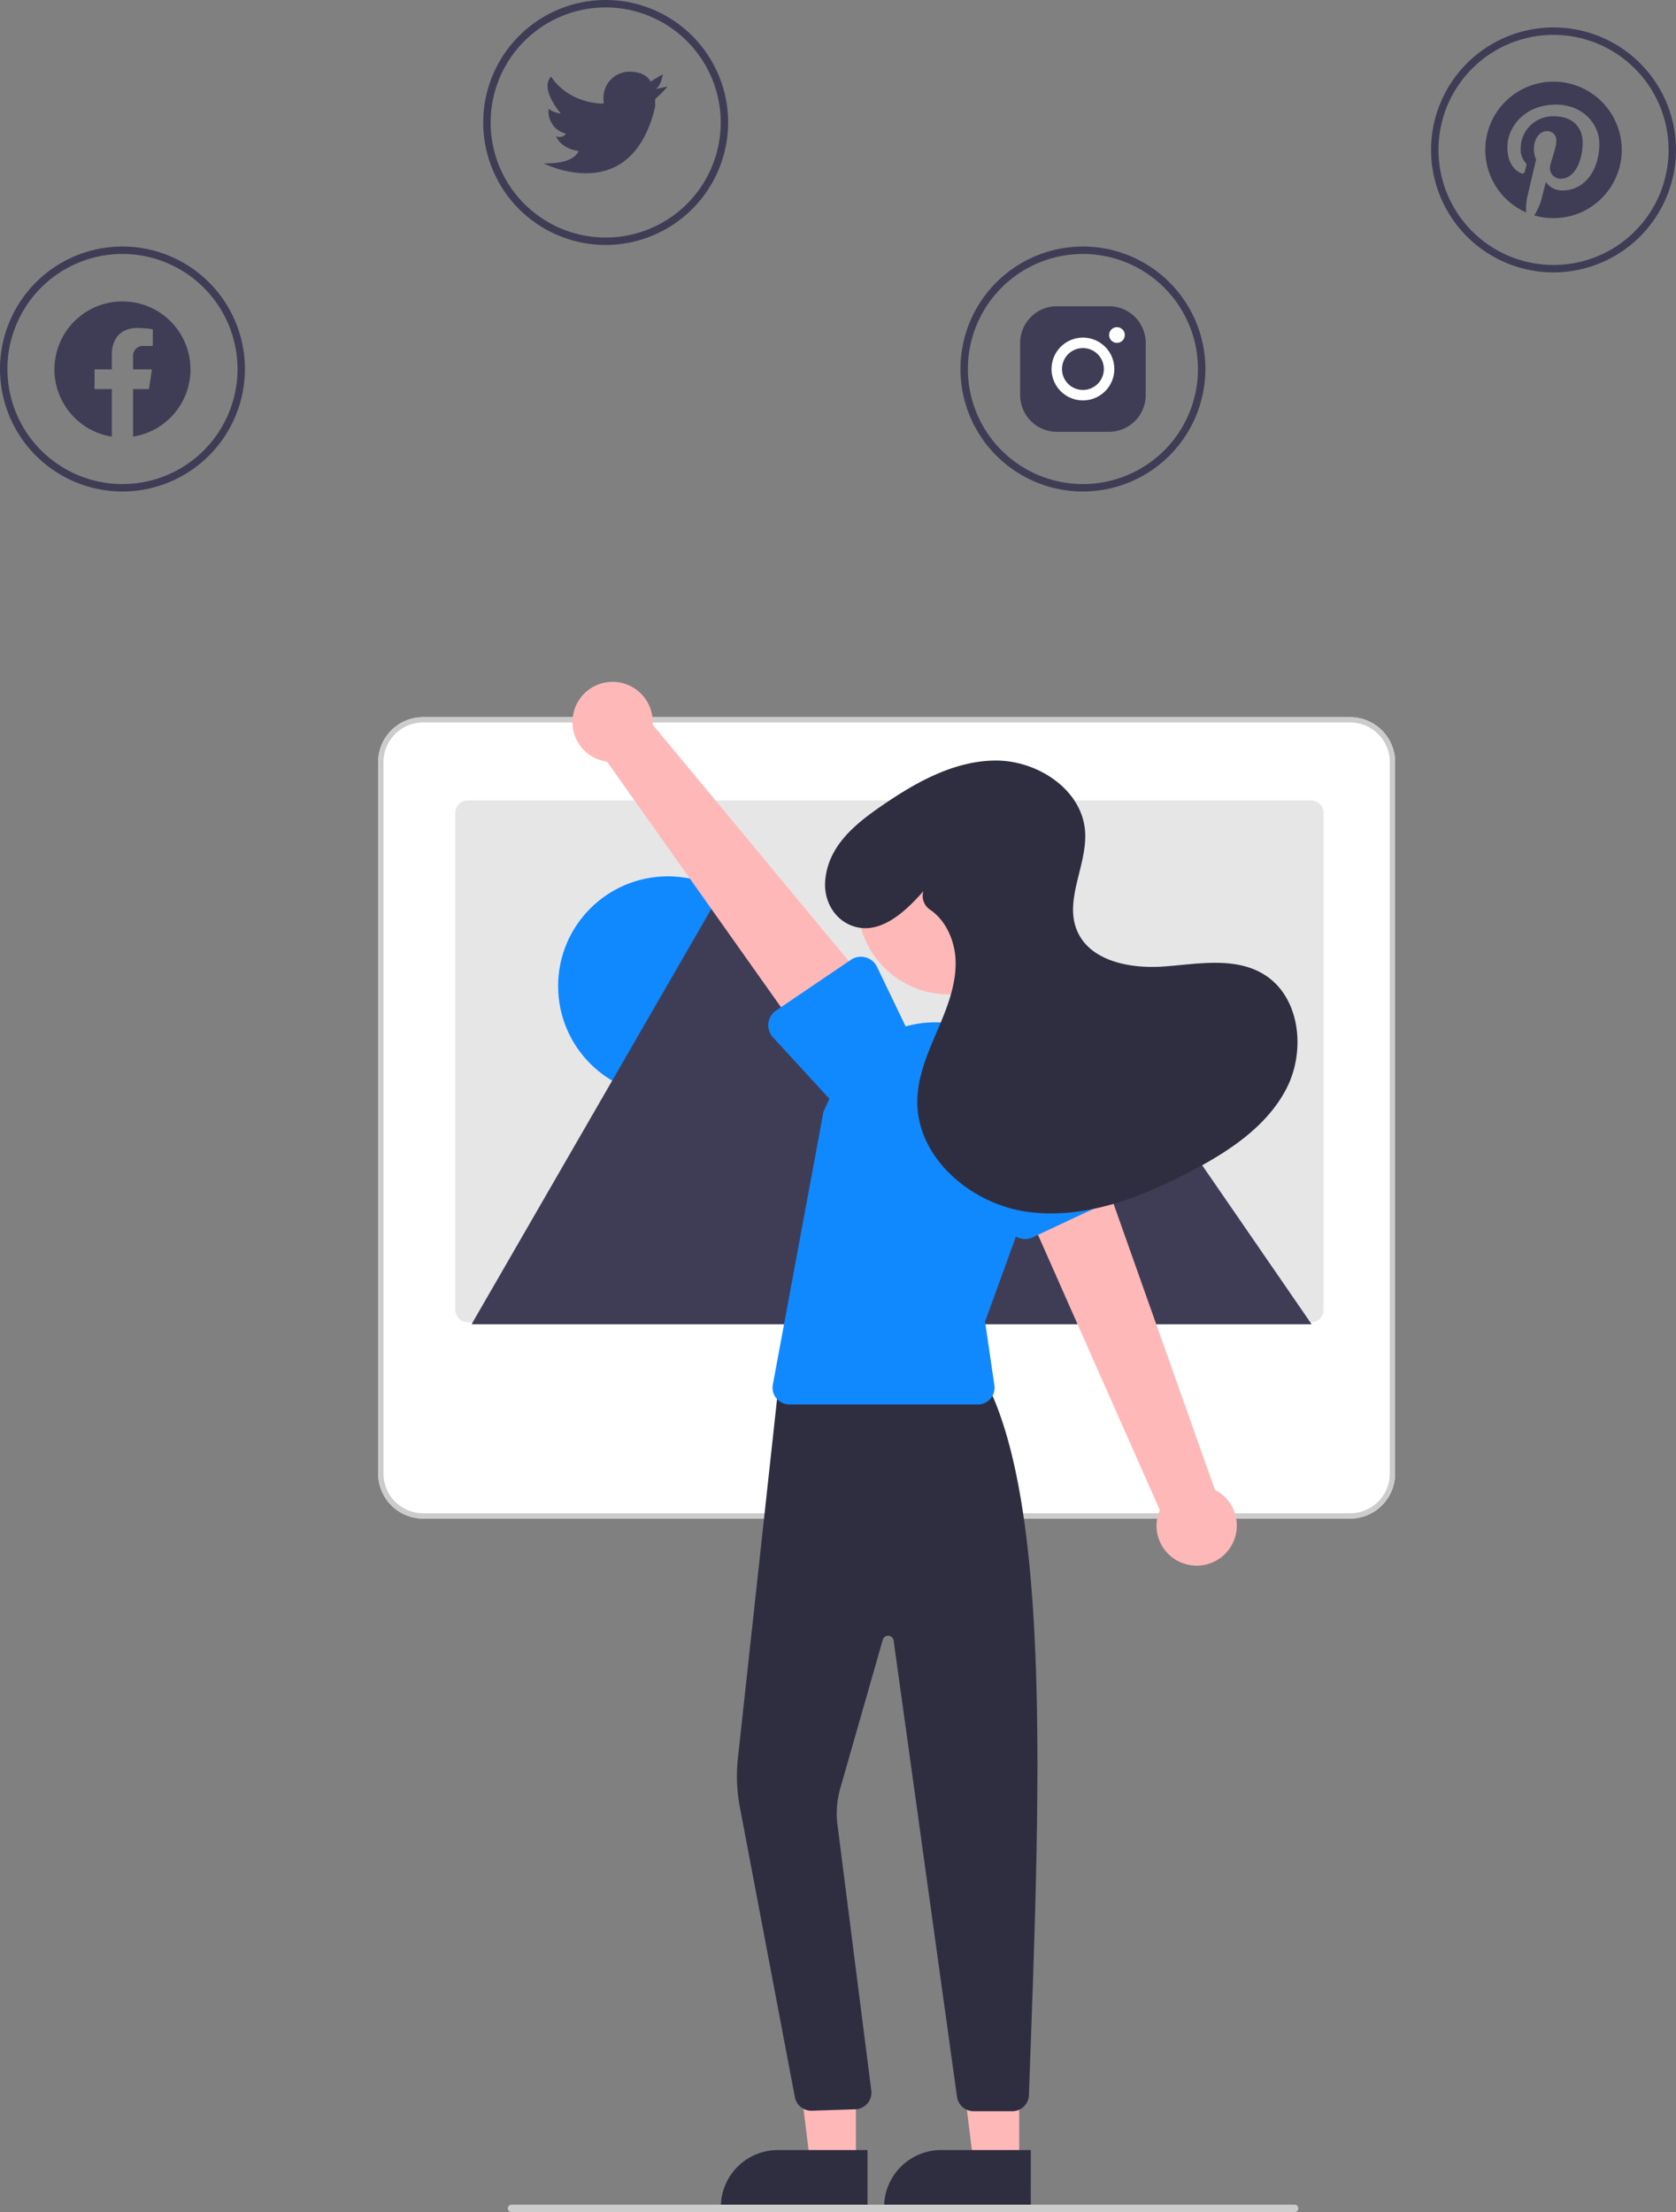 <svg data-name="Layer 1" xmlns="http://www.w3.org/2000/svg" width="451.63" height="596"><rect width="100%" height="100%" fill="#808080" stroke="none"/><path d="M51.33 99.53a18.33 18.33 0 10-21.194 18.11v-12.81H25.48v-5.3h4.656v-4.039c0-4.593 2.737-7.132 6.924-7.132a28.168 28.168 0 014.104.358v4.512H38.85a2.65 2.65 0 00-2.988 2.864v3.438h5.084l-.812 5.3h-4.272v12.81A18.335 18.335 0 0051.33 99.53z" fill="#3f3d56" fill-rule="evenodd"/><path d="M176.564 23.986l3.338-.668a31.302 31.302 0 01-3.338 3.338 13.436 13.436 0 000 2.003c-6.41 27.506-30.043 15.355-30.043 15.355 8.612.2 9.346-3.338 9.346-3.338-5.007-.734-6.008-4.006-6.008-4.006a2.063 2.063 0 002.67-.667 6.064 6.064 0 01-4.673-6.676 6.944 6.944 0 003.271 1.268c-.6-.734-5.675-6.81-2.603-9.948 0 0 3.738 6.677 13.552 7.278l.668-.134a5.241 5.241 0 01-.134-1.469 7.01 7.01 0 017.01-7.01c4.674 0 5.675 2.67 5.675 2.67l3.338-2.002c-.066 0-.4 3.338-2.07 4.006zm122.3 58.519h-14.097a9.897 9.897 0 00-9.869 9.869v14.096a9.897 9.897 0 009.869 9.869h14.097a9.897 9.897 0 009.868-9.869V92.374a9.897 9.897 0 00-9.868-9.869z" fill="#3f3d56"/><path d="M300.978 92.374a2.11 2.11 0 11.01 0zm-9.163 1.409a5.64 5.64 0 11-5.639 5.639 5.64 5.64 0 015.64-5.64m0-2.818a8.458 8.458 0 108.457 8.458 8.458 8.458 0 00-8.458-8.458z" fill="#fff"/><path d="M418.632 21.998a18.389 18.389 0 00-7.38 35.232 16.284 16.284 0 01.32-4.22l2.364-10.022a7.02 7.02 0 01-.59-2.906c0-2.725 1.576-4.761 3.546-4.761a2.46 2.46 0 012.479 2.758c0 1.683-1.076 4.195-1.626 6.526a2.843 2.843 0 002.906 3.538c3.48 0 5.828-4.474 5.828-9.777 0-4.03-2.717-7.043-7.65-7.043a8.713 8.713 0 00-9.054 8.808 5.3 5.3 0 001.214 3.604.899.899 0 01.263 1.026c-.09.336-.287 1.15-.377 1.477a.632.632 0 01-.92.46c-2.57-1.05-3.768-3.858-3.768-7.027 0-5.22 4.408-11.484 13.143-11.484 7.018 0 11.64 5.082 11.64 10.532 0 7.216-4.015 12.6-9.925 12.6a5.276 5.276 0 01-4.49-2.29s-1.067 4.236-1.297 5.057a15.283 15.283 0 01-1.847 3.94 18.39 18.39 0 105.22-36.028z" fill="#3f3d56"/><path d="M375.218 201.236a12.132 12.132 0 00-11.392-8.01H114.011a12.1 12.1 0 00-12.104 12.095v191.714a12.121 12.121 0 0012.104 12.104h249.815a12.121 12.121 0 0012.104-12.104V205.33a12.012 12.012 0 00-.712-4.094z" fill="#fff"/><path d="M375.218 201.236a12.132 12.132 0 00-11.392-8.01H114.011a12.1 12.1 0 00-12.104 12.095v191.714a12.121 12.121 0 0012.104 12.104h249.815a12.121 12.121 0 0012.104-12.104V205.33a12.012 12.012 0 00-.712-4.094zm-.712 195.799a10.693 10.693 0 01-10.68 10.68H114.011a10.693 10.693 0 01-10.68-10.68V205.33a10.693 10.693 0 0110.68-10.68h249.815a10.693 10.693 0 0110.68 10.68z" fill="#ccc"/><path d="M356.664 219.022v133.861a3.369 3.369 0 01-3.368 3.37h-227.24a2.838 2.838 0 01-.484-.037 3.367 3.367 0 01-2.887-3.333V219.022a3.369 3.369 0 013.368-3.37h227.24a3.369 3.369 0 013.37 3.367v.003z" fill="#e6e6e6"/><circle cx="179.966" cy="265.676" r="29.567" fill="#1089ff"/><path d="M272.684 356.79H127.638a2.953 2.953 0 01-.542-.043l68.6-118.825a4.803 4.803 0 018.361 0l46.039 79.74 2.206 3.816z" fill="#3f3d56"/><path opacity=".2" style="isolation:isolate" d="M272.684 356.79h-49.522l24.31-35.312 1.75-2.543.875-1.272 2.205 3.815 20.382 35.312z"/><path d="M353.444 356.79H227.99l24.31-35.312 1.75-2.543 31.678-46.018c2.077-3.016 7.073-3.204 9.515-.569a5.717 5.717 0 01.456.57z" fill="#3f3d56"/><path fill="#ffb8b8" d="M230.642 583.282l-12.26-.001-5.832-47.288 18.094.001-.002 47.288z"/><path d="M233.768 595.166l-39.53-.002v-.5a15.386 15.386 0 0115.386-15.386h.001l24.144.001z" fill="#2f2e41"/><path fill="#ffb8b8" d="M274.642 583.282l-12.26-.001-5.832-47.288 18.094.001-.002 47.288z"/><path d="M277.768 595.166l-39.53-.002v-.5a15.386 15.386 0 0115.386-15.386h.001l24.144.001zm-19.885-30.234l-17.077-122.928a1.5 1.5 0 00-2.928-.206l-11.44 39.994a24.702 24.702 0 00-.835 9.284l9.199 72.28a4.502 4.502 0 01-4.302 4.943l-11.71.38a4.499 4.499 0 01-4.598-3.658l-14.83-78.149a44.62 44.62 0 01-.52-13.164l11.218-102.91 55.88 2.022.133.266c16.878 33.9 14.153 109.324 11.517 182.265l-.328 9.121a4.482 4.482 0 01-4.495 4.338l-10.425.003h-.003a4.518 4.518 0 01-4.456-3.881z" fill="#2f2e41"/><circle cx="255.657" cy="243.348" r="24.561" fill="#ffb8b8"/><path d="M209.22 376.77a4.487 4.487 0 01-.965-3.696l13.666-73.641 3.239-6.89a29.73 29.73 0 0131.02-16.816 29.844 29.844 0 0124.01 39.766l-14.745 40.554 2.511 17.196a4.5 4.5 0 01-4.453 5.15H212.68a4.489 4.489 0 01-3.46-1.622z" fill="#1089ff"/><path d="M319.966 421.53a10.743 10.743 0 01-7.444-14.695l-39.603-89.472 22.655-5.706 31.804 89.743a10.8 10.8 0 01-7.412 20.13z" fill="#ffb8b8"/><path d="M274.27 333.398a4.812 4.812 0 01-2.646-3.015L264.7 307.22a13.377 13.377 0 0124.198-11.413l13.39 20.223a4.817 4.817 0 01-1.974 7.021l-22.034 10.314a4.811 4.811 0 01-4.01.033z" fill="#1089ff"/><path d="M154.765 191.291a10.743 10.743 0 008.81 13.92l56.568 79.834 16.502-16.536-60.794-73.275a10.8 10.8 0 00-21.086-3.943z" fill="#ffb8b8"/><path d="M209.144 272.246l20.142-13.643a4.817 4.817 0 017.042 1.9l10.513 21.858a13.377 13.377 0 01-22.195 14.939l-16.35-17.81a4.817 4.817 0 01.848-7.244z" fill="#1089ff"/><path d="M137.84 596h211a1 1 0 000-2h-211a1 1 0 100 2z" fill="#ccc"/><path d="M33 132.422a33 33 0 1133-33 33.037 33.037 0 01-33 33zm0-64a31 31 0 1031 31 31.035 31.035 0 00-31-31zM163.211 66a33 33 0 1133-33 33.037 33.037 0 01-33 33zm0-64a31 31 0 1031 31 31.035 31.035 0 00-31-31zm128.604 130.422a33 33 0 1133-33 33.037 33.037 0 01-33 33zm0-64a31 31 0 1031 31 31.035 31.035 0 00-31-31zm126.815 4.969a33 33 0 1133-33 33.037 33.037 0 01-33 33zm0-64a31 31 0 1031 31 31.035 31.035 0 00-31-31z" fill="#3f3d56"/><path d="M248.816 240.115c-5.042 5.753-11.967 12.115-19.356 9.26-4.851-1.875-7.533-6.963-7.09-12.145.798-9.319 8.048-15.19 15.165-20.091 9.252-6.372 19.608-12.208 30.841-12.226s23.17 7.802 24.014 19.003c.679 9.008-5.61 18.26-2.231 26.639 3.4 8.432 14.396 10.51 23.463 9.846s18.895-2.648 26.72 1.98c9.983 5.904 11.64 20.608 6.313 30.91s-15.635 16.997-25.905 22.385c-13.608 7.138-28.814 12.956-44.029 10.803s-29.843-14.702-29.536-30.065c.13-6.49 2.783-12.626 5.337-18.593s5.099-12.175 4.992-18.665c-.088-5.408-2.507-11.093-6.867-14.049a4.437 4.437 0 01-1.864-4.876z" fill="#2f2e41"/></svg>